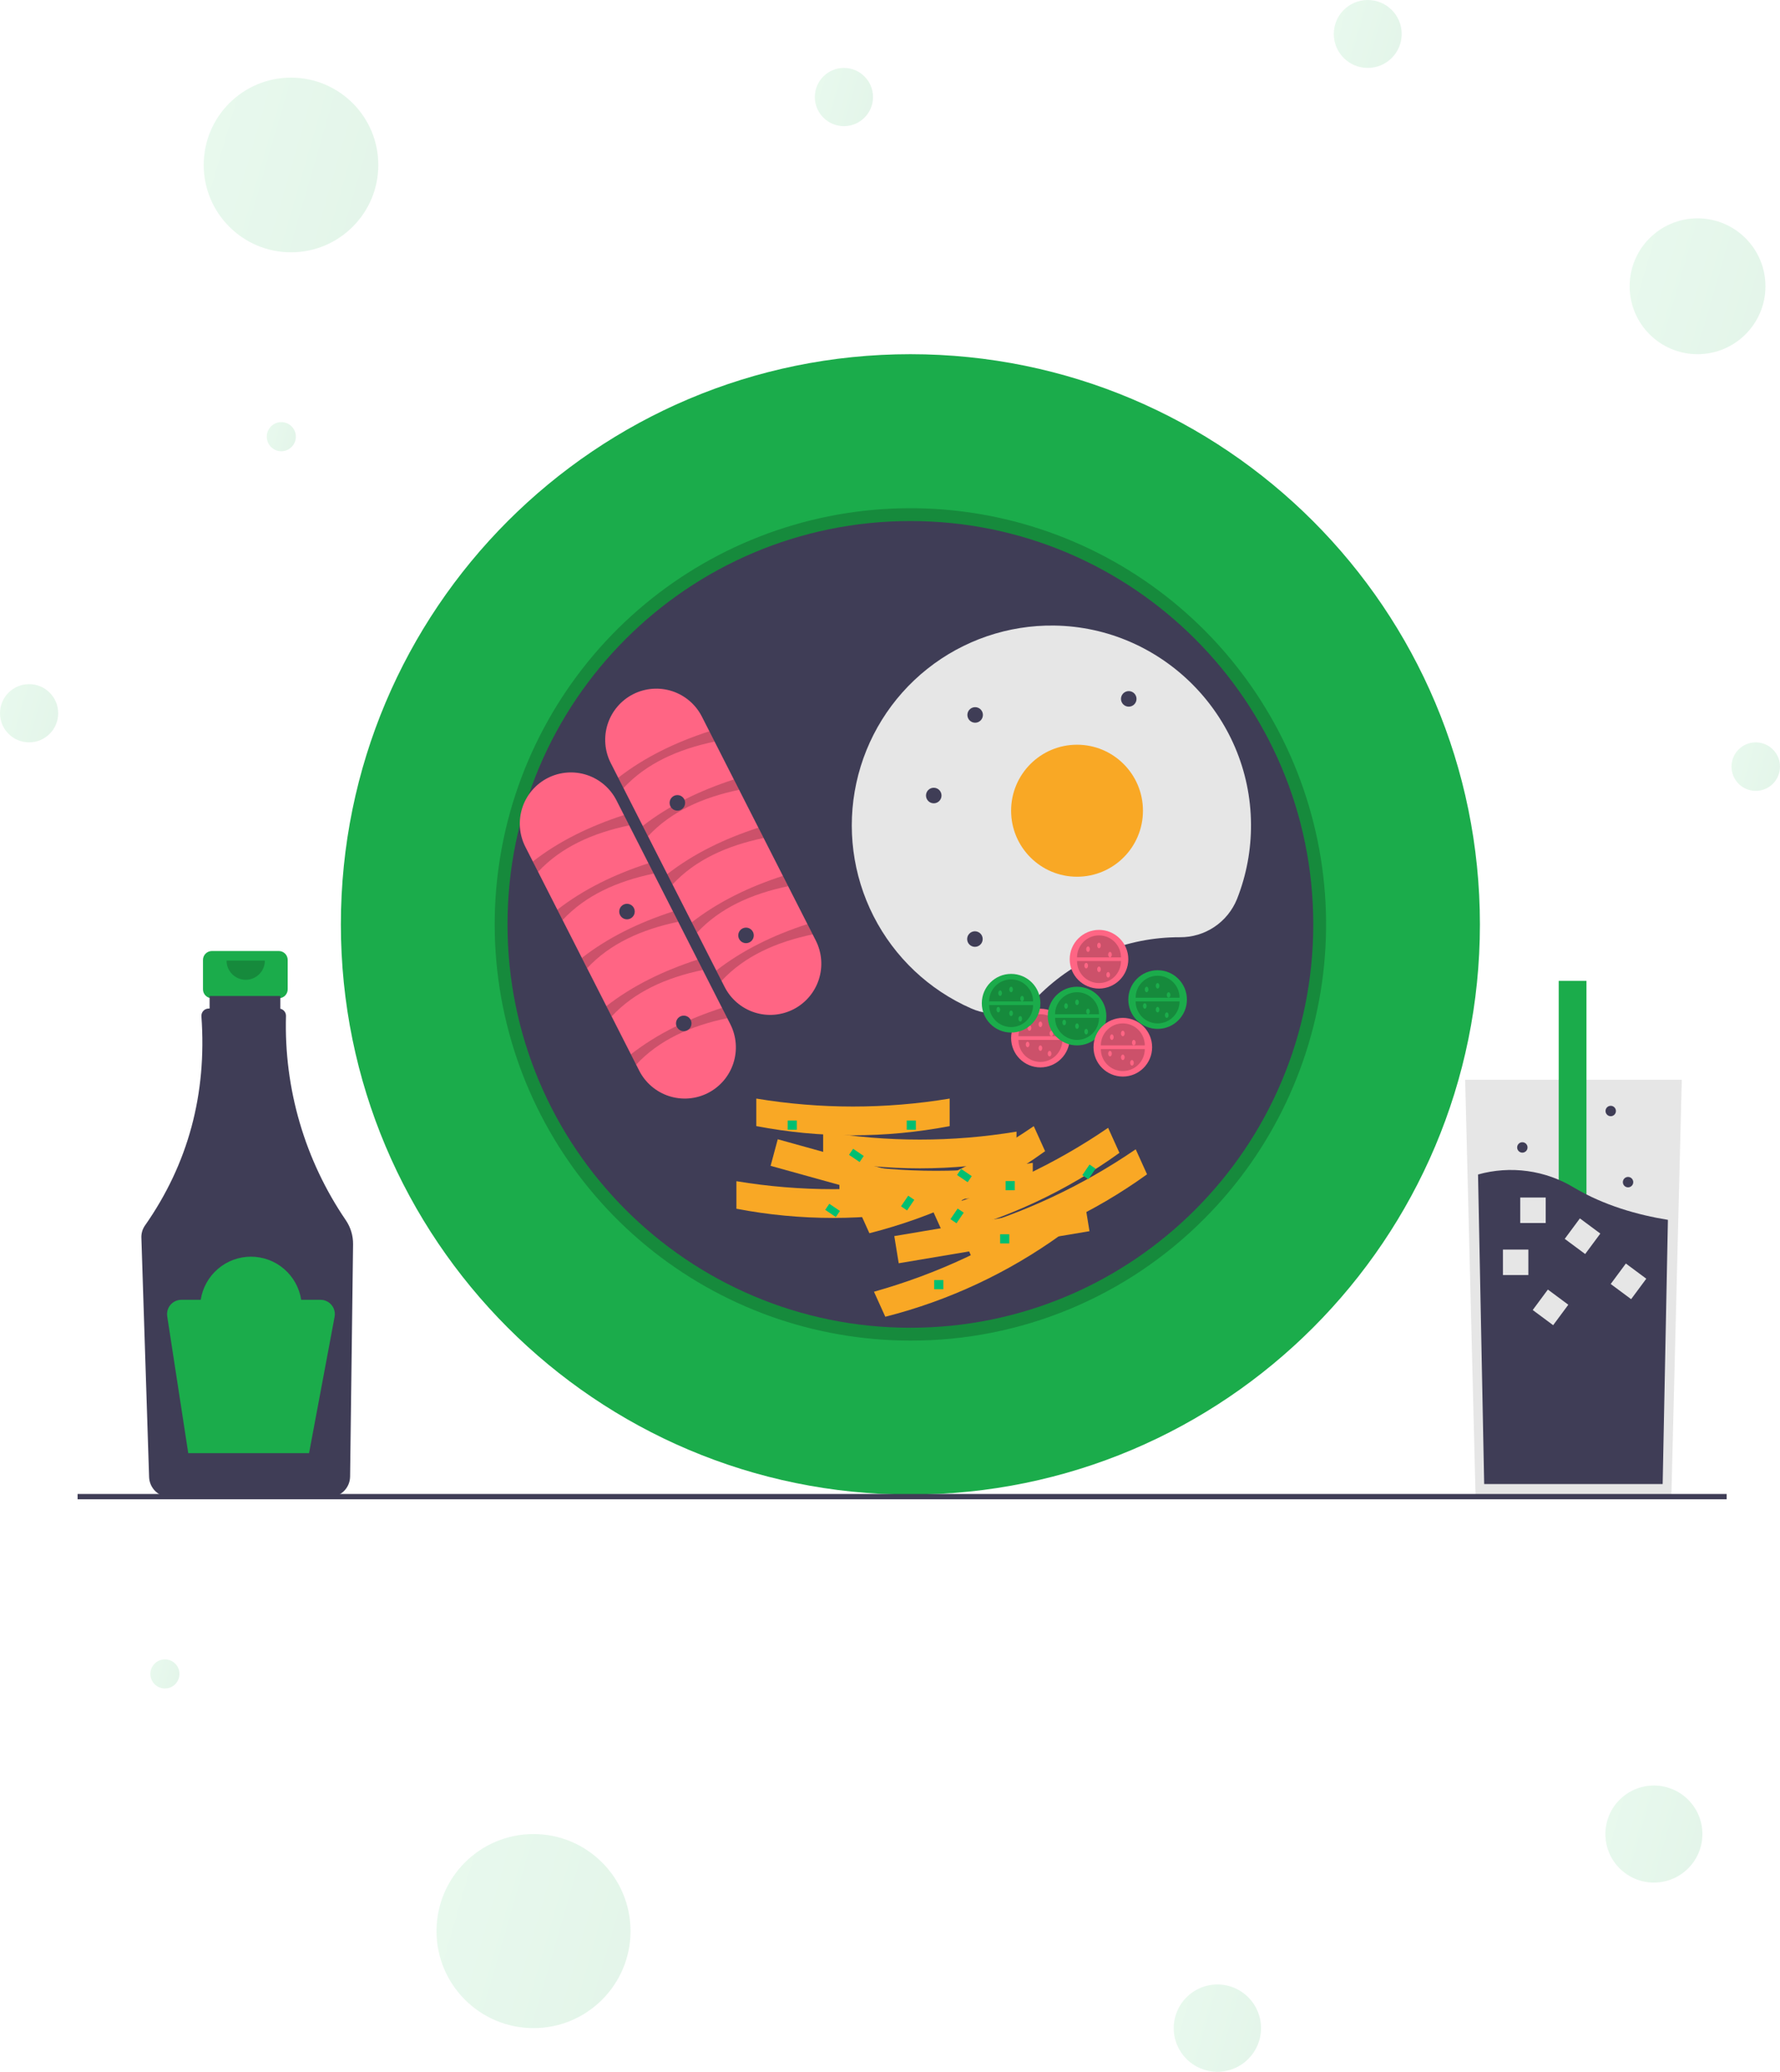 <svg width="367" height="427" viewBox="0 0 367 427" fill="none" xmlns="http://www.w3.org/2000/svg">
<circle cx="251" cy="418" r="9" fill="url(#paint0_linear_75_2947)" fill-opacity="0.12"/>
<circle cx="110" cy="398" r="20" fill="url(#paint1_linear_75_2947)" fill-opacity="0.12"/>
<circle cx="341" cy="378" r="10" fill="url(#paint2_linear_75_2947)" fill-opacity="0.12"/>
<circle cx="34" cy="345" r="3" fill="url(#paint3_linear_75_2947)" fill-opacity="0.12"/>
<circle cx="362" cy="158" r="5" fill="url(#paint4_linear_75_2947)" fill-opacity="0.12"/>
<circle cx="6" cy="147" r="6" fill="url(#paint5_linear_75_2947)" fill-opacity="0.12"/>
<circle cx="58" cy="90" r="3" fill="url(#paint6_linear_75_2947)" fill-opacity="0.12"/>
<path d="M57.486 196.007H43.683C43.197 196.007 42.732 196.2 42.389 196.544C42.045 196.887 41.852 197.353 41.852 197.839V203.902C41.852 204.388 42.045 204.854 42.389 205.197C42.732 205.541 43.197 205.734 43.683 205.734H45.97V214.819H55.199V205.734H57.486C57.971 205.734 58.437 205.541 58.78 205.197C59.123 204.854 59.316 204.388 59.316 203.902V197.839C59.316 197.353 59.123 196.887 58.78 196.544C58.437 196.2 57.971 196.007 57.486 196.007Z" fill="#1BAC4B"/>
<path d="M71.311 251.502C62.858 239.122 58.536 224.381 58.965 209.393C58.973 209.047 58.861 208.709 58.648 208.437C58.435 208.164 58.134 207.974 57.797 207.898V205.278H43.219V207.862H43.018C42.812 207.862 42.609 207.905 42.421 207.987C42.232 208.069 42.063 208.19 41.923 208.341C41.783 208.492 41.676 208.67 41.608 208.864C41.54 209.058 41.513 209.264 41.528 209.47C42.677 225.492 38.798 239.861 29.894 252.576C29.381 253.307 29.119 254.184 29.148 255.076L30.742 304.425C30.78 305.526 31.241 306.569 32.03 307.338C32.819 308.106 33.873 308.54 34.974 308.548H67.948C69.061 308.539 70.126 308.096 70.917 307.312C71.708 306.528 72.162 305.466 72.182 304.353L72.796 256.439C72.814 254.68 72.296 252.958 71.311 251.502Z" fill="#3F3D56"/>
<path d="M66.092 267.894H62.099C61.718 265.418 60.464 263.161 58.564 261.53C56.664 259.899 54.244 259.003 51.741 259.003C49.238 259.003 46.818 259.899 44.919 261.53C43.019 263.161 41.765 265.418 41.384 267.894H37.391C36.966 267.894 36.546 267.986 36.16 268.163C35.774 268.341 35.431 268.6 35.154 268.923C34.877 269.245 34.674 269.624 34.557 270.033C34.441 270.442 34.413 270.871 34.478 271.291L38.815 299.506H63.72L68.988 271.386C69.068 270.96 69.053 270.522 68.944 270.103C68.835 269.683 68.636 269.293 68.359 268.959C68.083 268.626 67.736 268.358 67.344 268.173C66.952 267.989 66.525 267.894 66.092 267.894Z" fill="#1BAC4B"/>
<path d="M346.748 222.543L345.79 260.855L344.604 308.364H304.23L302.84 252.702L302.086 222.543H346.748Z" fill="#E6E6E6"/>
<path d="M327.096 202.161H321.38V277.969H327.096V202.161Z" fill="#1BAC4B"/>
<path d="M343.89 251.411L342.808 305.865H306.007L304.74 242.066C308.056 241.134 311.528 240.896 314.94 241.365C318.351 241.835 321.63 243.003 324.571 244.796C330.719 248.436 337.627 250.395 343.89 251.411Z" fill="#3F3D56"/>
<path d="M323.354 268.906L319.141 265.779L316.016 269.996L320.229 273.123L323.354 268.906Z" fill="#E6E6E6"/>
<path d="M339.432 263.542L335.219 260.415L332.094 264.632L336.307 267.759L339.432 263.542Z" fill="#E6E6E6"/>
<path d="M315.118 257.541H309.872V262.791H315.118V257.541Z" fill="#E6E6E6"/>
<path d="M329.955 254.24L325.741 251.113L322.616 255.33L326.83 258.457L329.955 254.24Z" fill="#E6E6E6"/>
<path d="M318.691 246.814H313.445V252.064H318.691V246.814Z" fill="#E6E6E6"/>
<path d="M335.672 244.714C336.263 244.714 336.743 244.233 336.743 243.641C336.743 243.048 336.263 242.568 335.672 242.568C335.08 242.568 334.6 243.048 334.6 243.641C334.6 244.233 335.08 244.714 335.672 244.714Z" fill="#3F3D56"/>
<path d="M313.877 237.562C314.469 237.562 314.948 237.082 314.948 236.489C314.948 235.897 314.469 235.416 313.877 235.416C313.285 235.416 312.805 235.897 312.805 236.489C312.805 237.082 313.285 237.562 313.877 237.562Z" fill="#3F3D56"/>
<path d="M332.099 230.053C332.691 230.053 333.171 229.572 333.171 228.98C333.171 228.387 332.691 227.907 332.099 227.907C331.507 227.907 331.027 228.387 331.027 228.98C331.027 229.572 331.507 230.053 332.099 230.053Z" fill="#3F3D56"/>
<path opacity="0.2" d="M54.608 197.983C54.608 199.031 54.193 200.036 53.452 200.777C52.712 201.518 51.707 201.934 50.66 201.934C49.613 201.934 48.609 201.518 47.868 200.777C47.128 200.036 46.712 199.031 46.712 197.983" fill="black"/>
<path d="M187.704 308.037C252.555 308.037 305.127 255.422 305.127 190.519C305.127 125.615 252.555 73 187.704 73C122.853 73 70.281 125.615 70.281 190.519C70.281 255.422 122.853 308.037 187.704 308.037Z" fill="#1BAC4B"/>
<path d="M356 307.911H16V308.999H356V307.911Z" fill="#3F3D56"/>
<path opacity="0.2" d="M187.704 276.296C167.875 276.296 148.66 269.414 133.332 256.825C118.004 244.235 107.512 226.716 103.644 207.253C99.776 187.789 102.77 167.585 112.118 150.084C121.465 132.582 136.587 118.866 154.906 111.272C173.225 103.677 193.609 102.675 212.584 108.436C231.559 114.197 247.951 126.364 258.967 142.864C269.984 159.365 274.942 179.177 272.999 198.927C271.055 218.676 262.33 237.14 248.308 251.172C240.368 259.162 230.923 265.497 220.521 269.809C210.118 274.122 198.964 276.326 187.704 276.296ZM187.704 110.031C143.359 110.031 107.282 146.138 107.282 190.518C107.282 234.899 143.359 271.005 187.704 271.005C232.048 271.005 268.126 234.899 268.126 190.518C268.126 146.138 232.048 110.031 187.704 110.031Z" fill="black"/>
<path d="M187.704 273.651C233.579 273.651 270.769 236.431 270.769 190.518C270.769 144.606 233.579 107.386 187.704 107.386C141.829 107.386 104.639 144.606 104.639 190.518C104.639 236.431 141.829 273.651 187.704 273.651Z" fill="#3F3D56"/>
<path d="M197.339 250.954L158.883 240.281L160.356 234.804L198.812 245.478L197.339 250.954Z" fill="#F9A825"/>
<path d="M191.701 249.124C178.532 251.647 165.004 251.647 151.835 249.124V243.447C165.034 245.637 178.503 245.637 191.701 243.447V249.124Z" fill="#F9A825"/>
<path d="M224.629 253.747L185.297 260.359L184.385 254.758L223.716 248.146L224.629 253.747Z" fill="#F9A825"/>
<path d="M218.754 254.474C207.85 262.341 195.56 268.078 182.53 271.383L180.196 266.225C193.112 262.605 205.349 256.893 216.421 249.316L218.754 254.474Z" fill="#F9A825"/>
<path d="M194.5 263.826H192.612V265.715H194.5V263.826Z" fill="#00BF71"/>
<path d="M195.8 232.093C182.631 234.616 169.103 234.616 155.934 232.093V226.417C169.132 228.606 182.601 228.606 195.8 226.417V232.093Z" fill="#F9A825"/>
<path d="M209.585 238.906C196.416 241.429 182.888 241.429 169.719 238.906V233.229C182.918 235.418 196.387 235.418 209.585 233.229V238.906Z" fill="#F9A825"/>
<path d="M212.938 245.34C199.769 247.863 186.241 247.863 173.072 245.34V239.663C186.271 241.852 199.74 241.852 212.938 239.663V245.34Z" fill="#F9A825"/>
<path d="M215.477 237.261C204.573 245.128 192.283 250.865 179.253 254.17L176.919 249.012C189.835 245.392 202.072 239.68 213.144 232.103L215.477 237.261Z" fill="#F9A825"/>
<path d="M230.804 237.604C219.899 245.471 207.609 251.208 194.579 254.513L192.246 249.355C205.162 245.735 217.399 240.023 228.47 232.446L230.804 237.604Z" fill="#F9A825"/>
<path d="M236.496 242.028C225.591 249.895 213.301 255.631 200.271 258.937L197.938 253.779C210.854 250.159 223.09 244.447 234.162 236.87L236.496 242.028Z" fill="#F9A825"/>
<path d="M208.092 254.379H206.205V256.268H208.092V254.379Z" fill="#00BF71"/>
<path d="M197.215 252.119L198.699 249.93L197.449 249.082L195.966 251.27L197.215 252.119Z" fill="#00BF71"/>
<path d="M173.175 249.583L170.988 248.099L170.141 249.349L172.327 250.833L173.175 249.583Z" fill="#00BF71"/>
<path d="M187.021 249.474L188.505 247.285L187.255 246.437L185.771 248.625L187.021 249.474Z" fill="#00BF71"/>
<path d="M209.225 243.421H207.337V245.31H209.225V243.421Z" fill="#00BF71"/>
<path d="M200.359 242.404L198.173 240.919L197.325 242.169L199.512 243.654L200.359 242.404Z" fill="#00BF71"/>
<path d="M224.402 243.05L225.886 240.861L224.636 240.012L223.152 242.201L224.402 243.05Z" fill="#00BF71"/>
<path d="M178.083 238.247L175.896 236.763L175.049 238.013L177.236 239.497L178.083 238.247Z" fill="#00BF71"/>
<path d="M188.837 230.951H186.949V232.84H188.837V230.951Z" fill="#00BF71"/>
<path d="M164.295 230.951H162.407V232.84H164.295V230.951Z" fill="#00BF71"/>
<path d="M125.931 157.277C125.301 156.043 124.92 154.696 124.811 153.314C124.701 151.932 124.865 150.541 125.293 149.223C125.72 147.904 126.404 146.682 127.303 145.628C128.203 144.574 129.301 143.707 130.536 143.078C131.77 142.449 133.117 142.07 134.498 141.962C135.879 141.853 137.268 142.019 138.585 142.448C139.902 142.878 141.122 143.563 142.174 144.464C143.227 145.366 144.091 146.466 144.719 147.702L168.187 193.823C168.817 195.058 169.197 196.405 169.307 197.787C169.416 199.169 169.252 200.559 168.825 201.878C168.397 203.197 167.714 204.418 166.814 205.472C165.915 206.527 164.816 207.393 163.582 208.022C162.347 208.652 161.001 209.031 159.62 209.139C158.239 209.247 156.85 209.082 155.533 208.652C154.215 208.223 152.996 207.538 151.943 206.636C150.891 205.735 150.026 204.635 149.399 203.399L125.931 157.277Z" fill="#FF6584"/>
<path opacity="0.2" d="M128.548 162.422L127.465 160.293C132.87 156.09 139.218 152.998 146.253 150.718L147.336 152.846C139.722 154.433 133.245 157.37 128.548 162.422Z" fill="black"/>
<path opacity="0.2" d="M133.603 172.356L132.52 170.227C137.925 166.023 144.273 162.932 151.308 160.651L152.391 162.78C144.777 164.367 138.3 167.303 133.603 172.356Z" fill="black"/>
<path opacity="0.2" d="M138.657 182.289L137.574 180.161C142.98 175.957 149.327 172.866 156.362 170.585L157.445 172.714C149.832 174.301 143.354 177.237 138.657 182.289Z" fill="black"/>
<path opacity="0.2" d="M143.712 192.223L142.629 190.094C148.034 185.891 154.382 182.799 161.417 180.519L162.5 182.648C154.886 184.234 148.408 187.171 143.712 192.223Z" fill="black"/>
<path opacity="0.2" d="M148.767 202.157L147.684 200.028C153.089 195.825 159.437 192.733 166.472 190.453L167.555 192.581C159.941 194.168 153.463 197.105 148.767 202.157Z" fill="black"/>
<path d="M108.324 174.544C107.694 173.309 107.314 171.962 107.204 170.58C107.095 169.198 107.259 167.808 107.687 166.489C108.114 165.171 108.797 163.949 109.697 162.895C110.597 161.841 111.695 160.974 112.929 160.345C114.164 159.716 115.51 159.337 116.891 159.229C118.272 159.12 119.661 159.286 120.978 159.715C122.295 160.144 123.515 160.829 124.567 161.731C125.62 162.632 126.484 163.732 127.112 164.968L150.58 211.089C151.845 213.582 152.07 216.476 151.204 219.135C150.339 221.794 148.454 224 145.965 225.269C143.475 226.538 140.584 226.765 137.926 225.902C135.269 225.039 133.062 223.155 131.792 220.665L108.324 174.544Z" fill="#FF6584"/>
<path opacity="0.2" d="M110.942 179.688L109.859 177.559C115.264 173.356 121.612 170.264 128.647 167.984L129.73 170.112C122.116 171.699 115.638 174.636 110.942 179.688Z" fill="black"/>
<path opacity="0.2" d="M115.996 189.622L114.913 187.493C120.319 183.289 126.666 180.198 133.701 177.917L134.784 180.046C127.17 181.633 120.693 184.569 115.996 189.622Z" fill="black"/>
<path opacity="0.2" d="M121.051 199.555L119.968 197.427C125.374 193.223 131.721 190.132 138.756 187.851L139.839 189.98C132.225 191.567 125.748 194.503 121.051 199.555Z" fill="black"/>
<path opacity="0.2" d="M126.106 209.489L125.022 207.36C130.428 203.157 136.776 200.065 143.81 197.785L144.894 199.914C137.28 201.5 130.802 204.437 126.106 209.489Z" fill="black"/>
<path opacity="0.2" d="M131.16 219.423L130.077 217.294C135.482 213.091 141.83 209.999 148.865 207.719L149.948 209.847C142.334 211.434 135.857 214.371 131.16 219.423Z" fill="black"/>
<path d="M140.976 212.526C141.861 212.526 142.578 211.809 142.578 210.924C142.578 210.039 141.861 209.321 140.976 209.321C140.092 209.321 139.375 210.039 139.375 210.924C139.375 211.809 140.092 212.526 140.976 212.526Z" fill="#3F3D56"/>
<path d="M139.662 167.072C140.546 167.072 141.263 166.355 141.263 165.47C141.263 164.584 140.546 163.867 139.662 163.867C138.778 163.867 138.061 164.584 138.061 165.47C138.061 166.355 138.778 167.072 139.662 167.072Z" fill="#3F3D56"/>
<path d="M243.206 193.164L243.28 193.164C245.808 193.185 248.283 192.443 250.384 191.035C252.484 189.627 254.111 187.619 255.054 185.271C256.992 180.368 257.968 175.137 257.931 169.864C257.799 147.547 239.657 129.238 217.359 128.929C207.863 128.796 198.613 131.954 191.177 137.866C183.742 143.779 178.577 152.083 176.561 161.371C174.544 170.659 175.798 180.359 180.111 188.828C184.424 197.296 191.53 204.011 200.225 207.834C202.522 208.852 205.074 209.152 207.545 208.693C210.015 208.235 212.29 207.04 214.07 205.265C217.889 201.423 222.429 198.376 227.43 196.299C232.43 194.222 237.792 193.157 243.206 193.164Z" fill="#E6E6E6"/>
<path d="M214.511 219.993C217.847 219.993 220.552 217.286 220.552 213.947C220.552 210.608 217.847 207.901 214.511 207.901C211.175 207.901 208.47 210.608 208.47 213.947C208.47 217.286 211.175 219.993 214.511 219.993Z" fill="#FF6584"/>
<path opacity="0.2" d="M219.042 214.325C219.042 215.527 218.564 216.681 217.715 217.531C216.865 218.381 215.713 218.859 214.511 218.859C213.309 218.859 212.157 218.381 211.307 217.531C210.458 216.681 209.98 215.527 209.98 214.325" fill="black"/>
<path d="M216.399 217.724C216.607 217.724 216.776 217.471 216.776 217.158C216.776 216.845 216.607 216.592 216.399 216.592C216.19 216.592 216.021 216.845 216.021 217.158C216.021 217.471 216.19 217.724 216.399 217.724Z" fill="#FF6584"/>
<path d="M214.511 216.591C214.72 216.591 214.889 216.337 214.889 216.024C214.889 215.712 214.72 215.458 214.511 215.458C214.303 215.458 214.134 215.712 214.134 216.024C214.134 216.337 214.303 216.591 214.511 216.591Z" fill="#FF6584"/>
<path d="M211.868 215.835C212.077 215.835 212.246 215.581 212.246 215.269C212.246 214.956 212.077 214.702 211.868 214.702C211.66 214.702 211.49 214.956 211.49 215.269C211.49 215.581 211.66 215.835 211.868 215.835Z" fill="#FF6584"/>
<path opacity="0.2" d="M209.98 213.569C209.98 212.366 210.458 211.213 211.307 210.362C212.157 209.512 213.309 209.034 214.511 209.034C215.713 209.034 216.865 209.512 217.715 210.362C218.564 211.213 219.042 212.366 219.042 213.569" fill="black"/>
<path d="M216.776 213.568C216.985 213.568 217.154 213.314 217.154 213.001C217.154 212.689 216.985 212.435 216.776 212.435C216.568 212.435 216.399 212.689 216.399 213.001C216.399 213.314 216.568 213.568 216.776 213.568Z" fill="#FF6584"/>
<path d="M212.246 212.434C212.454 212.434 212.623 212.181 212.623 211.868C212.623 211.555 212.454 211.301 212.246 211.301C212.037 211.301 211.868 211.555 211.868 211.868C211.868 212.181 212.037 212.434 212.246 212.434Z" fill="#FF6584"/>
<path d="M214.511 211.678C214.72 211.678 214.889 211.425 214.889 211.112C214.889 210.799 214.72 210.546 214.511 210.546C214.303 210.546 214.134 210.799 214.134 211.112C214.134 211.425 214.303 211.678 214.511 211.678Z" fill="#FF6584"/>
<path d="M201.01 195.144C201.894 195.144 202.611 194.427 202.611 193.542C202.611 192.656 201.894 191.939 201.01 191.939C200.125 191.939 199.408 192.656 199.408 193.542C199.408 194.427 200.125 195.144 201.01 195.144Z" fill="#3F3D56"/>
<path d="M226.593 203.744C229.93 203.744 232.634 201.037 232.634 197.698C232.634 194.359 229.93 191.652 226.593 191.652C223.257 191.652 220.552 194.359 220.552 197.698C220.552 201.037 223.257 203.744 226.593 203.744Z" fill="#FF6584"/>
<path opacity="0.2" d="M231.124 198.076C231.124 199.279 230.647 200.432 229.797 201.282C228.947 202.133 227.795 202.61 226.593 202.61C225.392 202.61 224.239 202.133 223.39 201.282C222.54 200.432 222.062 199.279 222.062 198.076" fill="black"/>
<path d="M228.481 201.476C228.69 201.476 228.859 201.222 228.859 200.909C228.859 200.597 228.69 200.343 228.481 200.343C228.273 200.343 228.104 200.597 228.104 200.909C228.104 201.222 228.273 201.476 228.481 201.476Z" fill="#FF6584"/>
<path d="M238.675 212.057C242.012 212.057 244.716 209.35 244.716 206.011C244.716 202.672 242.012 199.965 238.675 199.965C235.339 199.965 232.634 202.672 232.634 206.011C232.634 209.35 235.339 212.057 238.675 212.057Z" fill="#1BAC4B"/>
<path opacity="0.2" d="M243.206 206.389C243.206 207.592 242.729 208.745 241.879 209.596C241.029 210.446 239.877 210.924 238.675 210.924C237.474 210.924 236.321 210.446 235.472 209.596C234.622 208.745 234.145 207.592 234.145 206.389" fill="black"/>
<path d="M240.563 209.789C240.772 209.789 240.941 209.536 240.941 209.223C240.941 208.91 240.772 208.656 240.563 208.656C240.355 208.656 240.186 208.91 240.186 209.223C240.186 209.536 240.355 209.789 240.563 209.789Z" fill="#1BAC4B"/>
<path d="M238.675 208.655C238.884 208.655 239.053 208.402 239.053 208.089C239.053 207.776 238.884 207.523 238.675 207.523C238.467 207.523 238.298 207.776 238.298 208.089C238.298 208.402 238.467 208.655 238.675 208.655Z" fill="#1BAC4B"/>
<path d="M236.032 207.9C236.241 207.9 236.41 207.646 236.41 207.333C236.41 207.021 236.241 206.767 236.032 206.767C235.824 206.767 235.655 207.021 235.655 207.333C235.655 207.646 235.824 207.9 236.032 207.9Z" fill="#1BAC4B"/>
<path opacity="0.2" d="M234.145 205.633C234.145 204.431 234.622 203.277 235.472 202.427C236.321 201.577 237.474 201.099 238.675 201.099C239.877 201.099 241.029 201.577 241.879 202.427C242.729 203.277 243.206 204.431 243.206 205.633" fill="black"/>
<path d="M240.941 205.632C241.149 205.632 241.318 205.379 241.318 205.066C241.318 204.753 241.149 204.5 240.941 204.5C240.732 204.5 240.563 204.753 240.563 205.066C240.563 205.379 240.732 205.632 240.941 205.632Z" fill="#1BAC4B"/>
<path d="M236.41 204.499C236.618 204.499 236.787 204.245 236.787 203.933C236.787 203.62 236.618 203.366 236.41 203.366C236.201 203.366 236.032 203.62 236.032 203.933C236.032 204.245 236.201 204.499 236.41 204.499Z" fill="#1BAC4B"/>
<path d="M238.675 203.743C238.884 203.743 239.053 203.49 239.053 203.177C239.053 202.864 238.884 202.61 238.675 202.61C238.467 202.61 238.298 202.864 238.298 203.177C238.298 203.49 238.467 203.743 238.675 203.743Z" fill="#1BAC4B"/>
<path d="M208.47 212.813C211.806 212.813 214.511 210.106 214.511 206.767C214.511 203.428 211.806 200.721 208.47 200.721C205.134 200.721 202.429 203.428 202.429 206.767C202.429 210.106 205.134 212.813 208.47 212.813Z" fill="#1BAC4B"/>
<path opacity="0.2" d="M213.001 207.145C213.001 208.348 212.523 209.501 211.674 210.351C210.824 211.202 209.672 211.679 208.47 211.679C207.268 211.679 206.116 211.202 205.266 210.351C204.417 209.501 203.939 208.348 203.939 207.145" fill="black"/>
<path d="M210.358 210.545C210.566 210.545 210.735 210.291 210.735 209.978C210.735 209.666 210.566 209.412 210.358 209.412C210.149 209.412 209.98 209.666 209.98 209.978C209.98 210.291 210.149 210.545 210.358 210.545Z" fill="#1BAC4B"/>
<path d="M208.47 209.411C208.678 209.411 208.847 209.158 208.847 208.845C208.847 208.532 208.678 208.279 208.47 208.279C208.261 208.279 208.092 208.532 208.092 208.845C208.092 209.158 208.261 209.411 208.47 209.411Z" fill="#1BAC4B"/>
<path d="M205.827 208.655C206.036 208.655 206.205 208.402 206.205 208.089C206.205 207.776 206.036 207.523 205.827 207.523C205.618 207.523 205.449 207.776 205.449 208.089C205.449 208.402 205.618 208.655 205.827 208.655Z" fill="#1BAC4B"/>
<path opacity="0.2" d="M203.939 206.389C203.939 205.187 204.417 204.033 205.266 203.183C206.116 202.333 207.268 201.855 208.47 201.855C209.672 201.855 210.824 202.333 211.674 203.183C212.523 204.033 213.001 205.187 213.001 206.389" fill="black"/>
<path d="M210.735 206.388C210.944 206.388 211.113 206.135 211.113 205.822C211.113 205.509 210.944 205.255 210.735 205.255C210.527 205.255 210.358 205.509 210.358 205.822C210.358 206.135 210.527 206.388 210.735 206.388Z" fill="#1BAC4B"/>
<path d="M206.204 205.255C206.413 205.255 206.582 205.001 206.582 204.688C206.582 204.375 206.413 204.122 206.204 204.122C205.996 204.122 205.827 204.375 205.827 204.688C205.827 205.001 205.996 205.255 206.204 205.255Z" fill="#1BAC4B"/>
<path d="M222.062 215.458C225.399 215.458 228.103 212.751 228.103 209.412C228.103 206.073 225.399 203.366 222.062 203.366C218.726 203.366 216.021 206.073 216.021 209.412C216.021 212.751 218.726 215.458 222.062 215.458Z" fill="#1BAC4B"/>
<path opacity="0.2" d="M226.593 209.79C226.593 210.386 226.476 210.975 226.248 211.525C226.021 212.076 225.687 212.575 225.266 212.996C224.845 213.418 224.346 213.752 223.796 213.979C223.246 214.207 222.657 214.325 222.062 214.325C221.467 214.325 220.878 214.207 220.328 213.979C219.779 213.752 219.279 213.418 218.859 212.996C218.438 212.575 218.104 212.076 217.876 211.525C217.649 210.975 217.531 210.386 217.531 209.79" fill="black"/>
<path d="M223.95 213.19C224.159 213.19 224.328 212.936 224.328 212.624C224.328 212.311 224.159 212.057 223.95 212.057C223.742 212.057 223.573 212.311 223.573 212.624C223.573 212.936 223.742 213.19 223.95 213.19Z" fill="#1BAC4B"/>
<path d="M222.062 212.056C222.271 212.056 222.44 211.803 222.44 211.49C222.44 211.177 222.271 210.924 222.062 210.924C221.854 210.924 221.685 211.177 221.685 211.49C221.685 211.803 221.854 212.056 222.062 212.056Z" fill="#1BAC4B"/>
<path d="M219.42 211.301C219.628 211.301 219.797 211.047 219.797 210.734C219.797 210.421 219.628 210.168 219.42 210.168C219.211 210.168 219.042 210.421 219.042 210.734C219.042 211.047 219.211 211.301 219.42 211.301Z" fill="#1BAC4B"/>
<path d="M231.502 221.882C234.838 221.882 237.543 219.175 237.543 215.836C237.543 212.497 234.838 209.79 231.502 209.79C228.165 209.79 225.46 212.497 225.46 215.836C225.46 219.175 228.165 221.882 231.502 221.882Z" fill="#FF6584"/>
<path opacity="0.2" d="M236.032 216.214C236.032 217.417 235.555 218.57 234.705 219.42C233.856 220.271 232.703 220.748 231.502 220.748C230.3 220.748 229.147 220.271 228.298 219.42C227.448 218.57 226.971 217.417 226.971 216.214" fill="black"/>
<path d="M233.389 219.614C233.598 219.614 233.767 219.36 233.767 219.047C233.767 218.735 233.598 218.481 233.389 218.481C233.181 218.481 233.012 218.735 233.012 219.047C233.012 219.36 233.181 219.614 233.389 219.614Z" fill="#FF6584"/>
<path d="M231.502 218.48C231.71 218.48 231.879 218.227 231.879 217.914C231.879 217.601 231.71 217.348 231.502 217.348C231.293 217.348 231.124 217.601 231.124 217.914C231.124 218.227 231.293 218.48 231.502 218.48Z" fill="#FF6584"/>
<path d="M228.859 217.724C229.067 217.724 229.236 217.471 229.236 217.158C229.236 216.845 229.067 216.592 228.859 216.592C228.65 216.592 228.481 216.845 228.481 217.158C228.481 217.471 228.65 217.724 228.859 217.724Z" fill="#FF6584"/>
<path opacity="0.2" d="M226.971 215.458C226.971 214.256 227.448 213.102 228.298 212.252C229.147 211.401 230.3 210.924 231.502 210.924C232.703 210.924 233.856 211.401 234.705 212.252C235.555 213.102 236.032 214.256 236.032 215.458" fill="black"/>
<path d="M233.767 215.457C233.975 215.457 234.145 215.204 234.145 214.891C234.145 214.578 233.975 214.324 233.767 214.324C233.558 214.324 233.389 214.578 233.389 214.891C233.389 215.204 233.558 215.457 233.767 215.457Z" fill="#FF6584"/>
<path d="M229.236 214.324C229.445 214.324 229.614 214.07 229.614 213.757C229.614 213.444 229.445 213.191 229.236 213.191C229.028 213.191 228.859 213.444 228.859 213.757C228.859 214.07 229.028 214.324 229.236 214.324Z" fill="#FF6584"/>
<path d="M231.502 213.568C231.71 213.568 231.879 213.314 231.879 213.001C231.879 212.689 231.71 212.435 231.502 212.435C231.293 212.435 231.124 212.689 231.124 213.001C231.124 213.314 231.293 213.568 231.502 213.568Z" fill="#FF6584"/>
<path opacity="0.2" d="M217.531 209.034C217.531 208.439 217.649 207.849 217.876 207.299C218.104 206.749 218.438 206.249 218.859 205.828C219.279 205.407 219.779 205.073 220.328 204.845C220.878 204.617 221.467 204.5 222.062 204.5C222.657 204.5 223.246 204.617 223.796 204.845C224.346 205.073 224.845 205.407 225.266 205.828C225.687 206.249 226.021 206.749 226.248 207.299C226.476 207.849 226.593 208.439 226.593 209.034" fill="black"/>
<path d="M224.328 209.033C224.536 209.033 224.705 208.78 224.705 208.467C224.705 208.154 224.536 207.901 224.328 207.901C224.119 207.901 223.95 208.154 223.95 208.467C223.95 208.78 224.119 209.033 224.328 209.033Z" fill="#1BAC4B"/>
<path d="M219.797 207.9C220.006 207.9 220.175 207.646 220.175 207.333C220.175 207.021 220.006 206.767 219.797 206.767C219.588 206.767 219.419 207.021 219.419 207.333C219.419 207.646 219.588 207.9 219.797 207.9Z" fill="#1BAC4B"/>
<path d="M222.062 207.144C222.271 207.144 222.44 206.89 222.44 206.578C222.44 206.265 222.271 206.011 222.062 206.011C221.854 206.011 221.685 206.265 221.685 206.578C221.685 206.89 221.854 207.144 222.062 207.144Z" fill="#1BAC4B"/>
<path d="M208.47 204.499C208.678 204.499 208.847 204.245 208.847 203.933C208.847 203.62 208.678 203.366 208.47 203.366C208.261 203.366 208.092 203.62 208.092 203.933C208.092 204.245 208.261 204.499 208.47 204.499Z" fill="#1BAC4B"/>
<path d="M226.593 200.342C226.802 200.342 226.971 200.089 226.971 199.776C226.971 199.463 226.802 199.21 226.593 199.21C226.385 199.21 226.216 199.463 226.216 199.776C226.216 200.089 226.385 200.342 226.593 200.342Z" fill="#FF6584"/>
<path d="M223.95 199.586C224.159 199.586 224.328 199.333 224.328 199.02C224.328 198.707 224.159 198.454 223.95 198.454C223.742 198.454 223.573 198.707 223.573 199.02C223.573 199.333 223.742 199.586 223.95 199.586Z" fill="#FF6584"/>
<path opacity="0.2" d="M222.062 197.32C222.062 196.118 222.54 194.964 223.39 194.114C224.239 193.263 225.392 192.786 226.593 192.786C227.795 192.786 228.947 193.263 229.797 194.114C230.647 194.964 231.124 196.118 231.124 197.32" fill="black"/>
<path d="M228.859 197.319C229.067 197.319 229.236 197.066 229.236 196.753C229.236 196.44 229.067 196.187 228.859 196.187C228.65 196.187 228.481 196.44 228.481 196.753C228.481 197.066 228.65 197.319 228.859 197.319Z" fill="#FF6584"/>
<path d="M224.328 196.186C224.536 196.186 224.705 195.932 224.705 195.619C224.705 195.306 224.536 195.053 224.328 195.053C224.119 195.053 223.95 195.306 223.95 195.619C223.95 195.932 224.119 196.186 224.328 196.186Z" fill="#FF6584"/>
<path d="M226.593 195.43C226.802 195.43 226.971 195.176 226.971 194.864C226.971 194.551 226.802 194.297 226.593 194.297C226.385 194.297 226.216 194.551 226.216 194.864C226.216 195.176 226.385 195.43 226.593 195.43Z" fill="#FF6584"/>
<path d="M153.814 194.388C154.698 194.388 155.415 193.671 155.415 192.786C155.415 191.901 154.698 191.183 153.814 191.183C152.929 191.183 152.212 191.901 152.212 192.786C152.212 193.671 152.929 194.388 153.814 194.388Z" fill="#3F3D56"/>
<path d="M129.272 189.476C130.156 189.476 130.873 188.758 130.873 187.873C130.873 186.988 130.156 186.271 129.272 186.271C128.388 186.271 127.671 186.988 127.671 187.873C127.671 188.758 128.388 189.476 129.272 189.476Z" fill="#3F3D56"/>
<path d="M192.521 165.561C193.406 165.561 194.123 164.843 194.123 163.958C194.123 163.073 193.406 162.356 192.521 162.356C191.637 162.356 190.92 163.073 190.92 163.958C190.92 164.843 191.637 165.561 192.521 165.561Z" fill="#3F3D56"/>
<path d="M222.062 180.694C229.569 180.694 235.655 174.603 235.655 167.09C235.655 159.577 229.569 153.487 222.062 153.487C214.556 153.487 208.47 159.577 208.47 167.09C208.47 174.603 214.556 180.694 222.062 180.694Z" fill="#F9A825"/>
<path d="M201.055 148.953C201.939 148.953 202.656 148.235 202.656 147.35C202.656 146.465 201.939 145.747 201.055 145.747C200.171 145.747 199.454 146.465 199.454 147.35C199.454 148.235 200.171 148.953 201.055 148.953Z" fill="#3F3D56"/>
<path d="M232.725 145.643C233.61 145.643 234.327 144.925 234.327 144.04C234.327 143.155 233.61 142.438 232.725 142.438C231.841 142.438 231.124 143.155 231.124 144.04C231.124 144.925 231.841 145.643 232.725 145.643Z" fill="#3F3D56"/>
<circle cx="350" cy="59" r="14" fill="url(#paint7_linear_75_2947)" fill-opacity="0.12"/>
<circle cx="60" cy="34" r="18" fill="url(#paint8_linear_75_2947)" fill-opacity="0.12"/>
<circle cx="174" cy="20" r="6" fill="url(#paint9_linear_75_2947)" fill-opacity="0.12"/>
<circle cx="282" cy="7" r="7" fill="url(#paint10_linear_75_2947)" fill-opacity="0.12"/>
<defs>
<linearGradient id="paint0_linear_75_2947" x1="260" y1="427" x2="238.582" y2="420.79" gradientUnits="userSpaceOnUse">
<stop stop-color="#1BAC4B"/>
<stop offset="1" stop-color="#46D375"/>
</linearGradient>
<linearGradient id="paint1_linear_75_2947" x1="130" y1="418" x2="82.404" y2="404.2" gradientUnits="userSpaceOnUse">
<stop stop-color="#1BAC4B"/>
<stop offset="1" stop-color="#46D375"/>
</linearGradient>
<linearGradient id="paint2_linear_75_2947" x1="351" y1="388" x2="327.202" y2="381.1" gradientUnits="userSpaceOnUse">
<stop stop-color="#1BAC4B"/>
<stop offset="1" stop-color="#46D375"/>
</linearGradient>
<linearGradient id="paint3_linear_75_2947" x1="37" y1="348" x2="29.86" y2="345.93" gradientUnits="userSpaceOnUse">
<stop stop-color="#1BAC4B"/>
<stop offset="1" stop-color="#46D375"/>
</linearGradient>
<linearGradient id="paint4_linear_75_2947" x1="367" y1="163" x2="355.101" y2="159.55" gradientUnits="userSpaceOnUse">
<stop stop-color="#1BAC4B"/>
<stop offset="1" stop-color="#46D375"/>
</linearGradient>
<linearGradient id="paint5_linear_75_2947" x1="12" y1="153" x2="-2.279" y2="148.86" gradientUnits="userSpaceOnUse">
<stop stop-color="#1BAC4B"/>
<stop offset="1" stop-color="#46D375"/>
</linearGradient>
<linearGradient id="paint6_linear_75_2947" x1="61" y1="93" x2="53.861" y2="90.93" gradientUnits="userSpaceOnUse">
<stop stop-color="#1BAC4B"/>
<stop offset="1" stop-color="#46D375"/>
</linearGradient>
<linearGradient id="paint7_linear_75_2947" x1="364" y1="73" x2="330.683" y2="63.34" gradientUnits="userSpaceOnUse">
<stop stop-color="#1BAC4B"/>
<stop offset="1" stop-color="#46D375"/>
</linearGradient>
<linearGradient id="paint8_linear_75_2947" x1="78" y1="52" x2="35.163" y2="39.58" gradientUnits="userSpaceOnUse">
<stop stop-color="#1BAC4B"/>
<stop offset="1" stop-color="#46D375"/>
</linearGradient>
<linearGradient id="paint9_linear_75_2947" x1="180" y1="26" x2="165.721" y2="21.86" gradientUnits="userSpaceOnUse">
<stop stop-color="#1BAC4B"/>
<stop offset="1" stop-color="#46D375"/>
</linearGradient>
<linearGradient id="paint10_linear_75_2947" x1="289" y1="14" x2="272.341" y2="9.17" gradientUnits="userSpaceOnUse">
<stop stop-color="#1BAC4B"/>
<stop offset="1" stop-color="#46D375"/>
</linearGradient>
</defs>
</svg>
